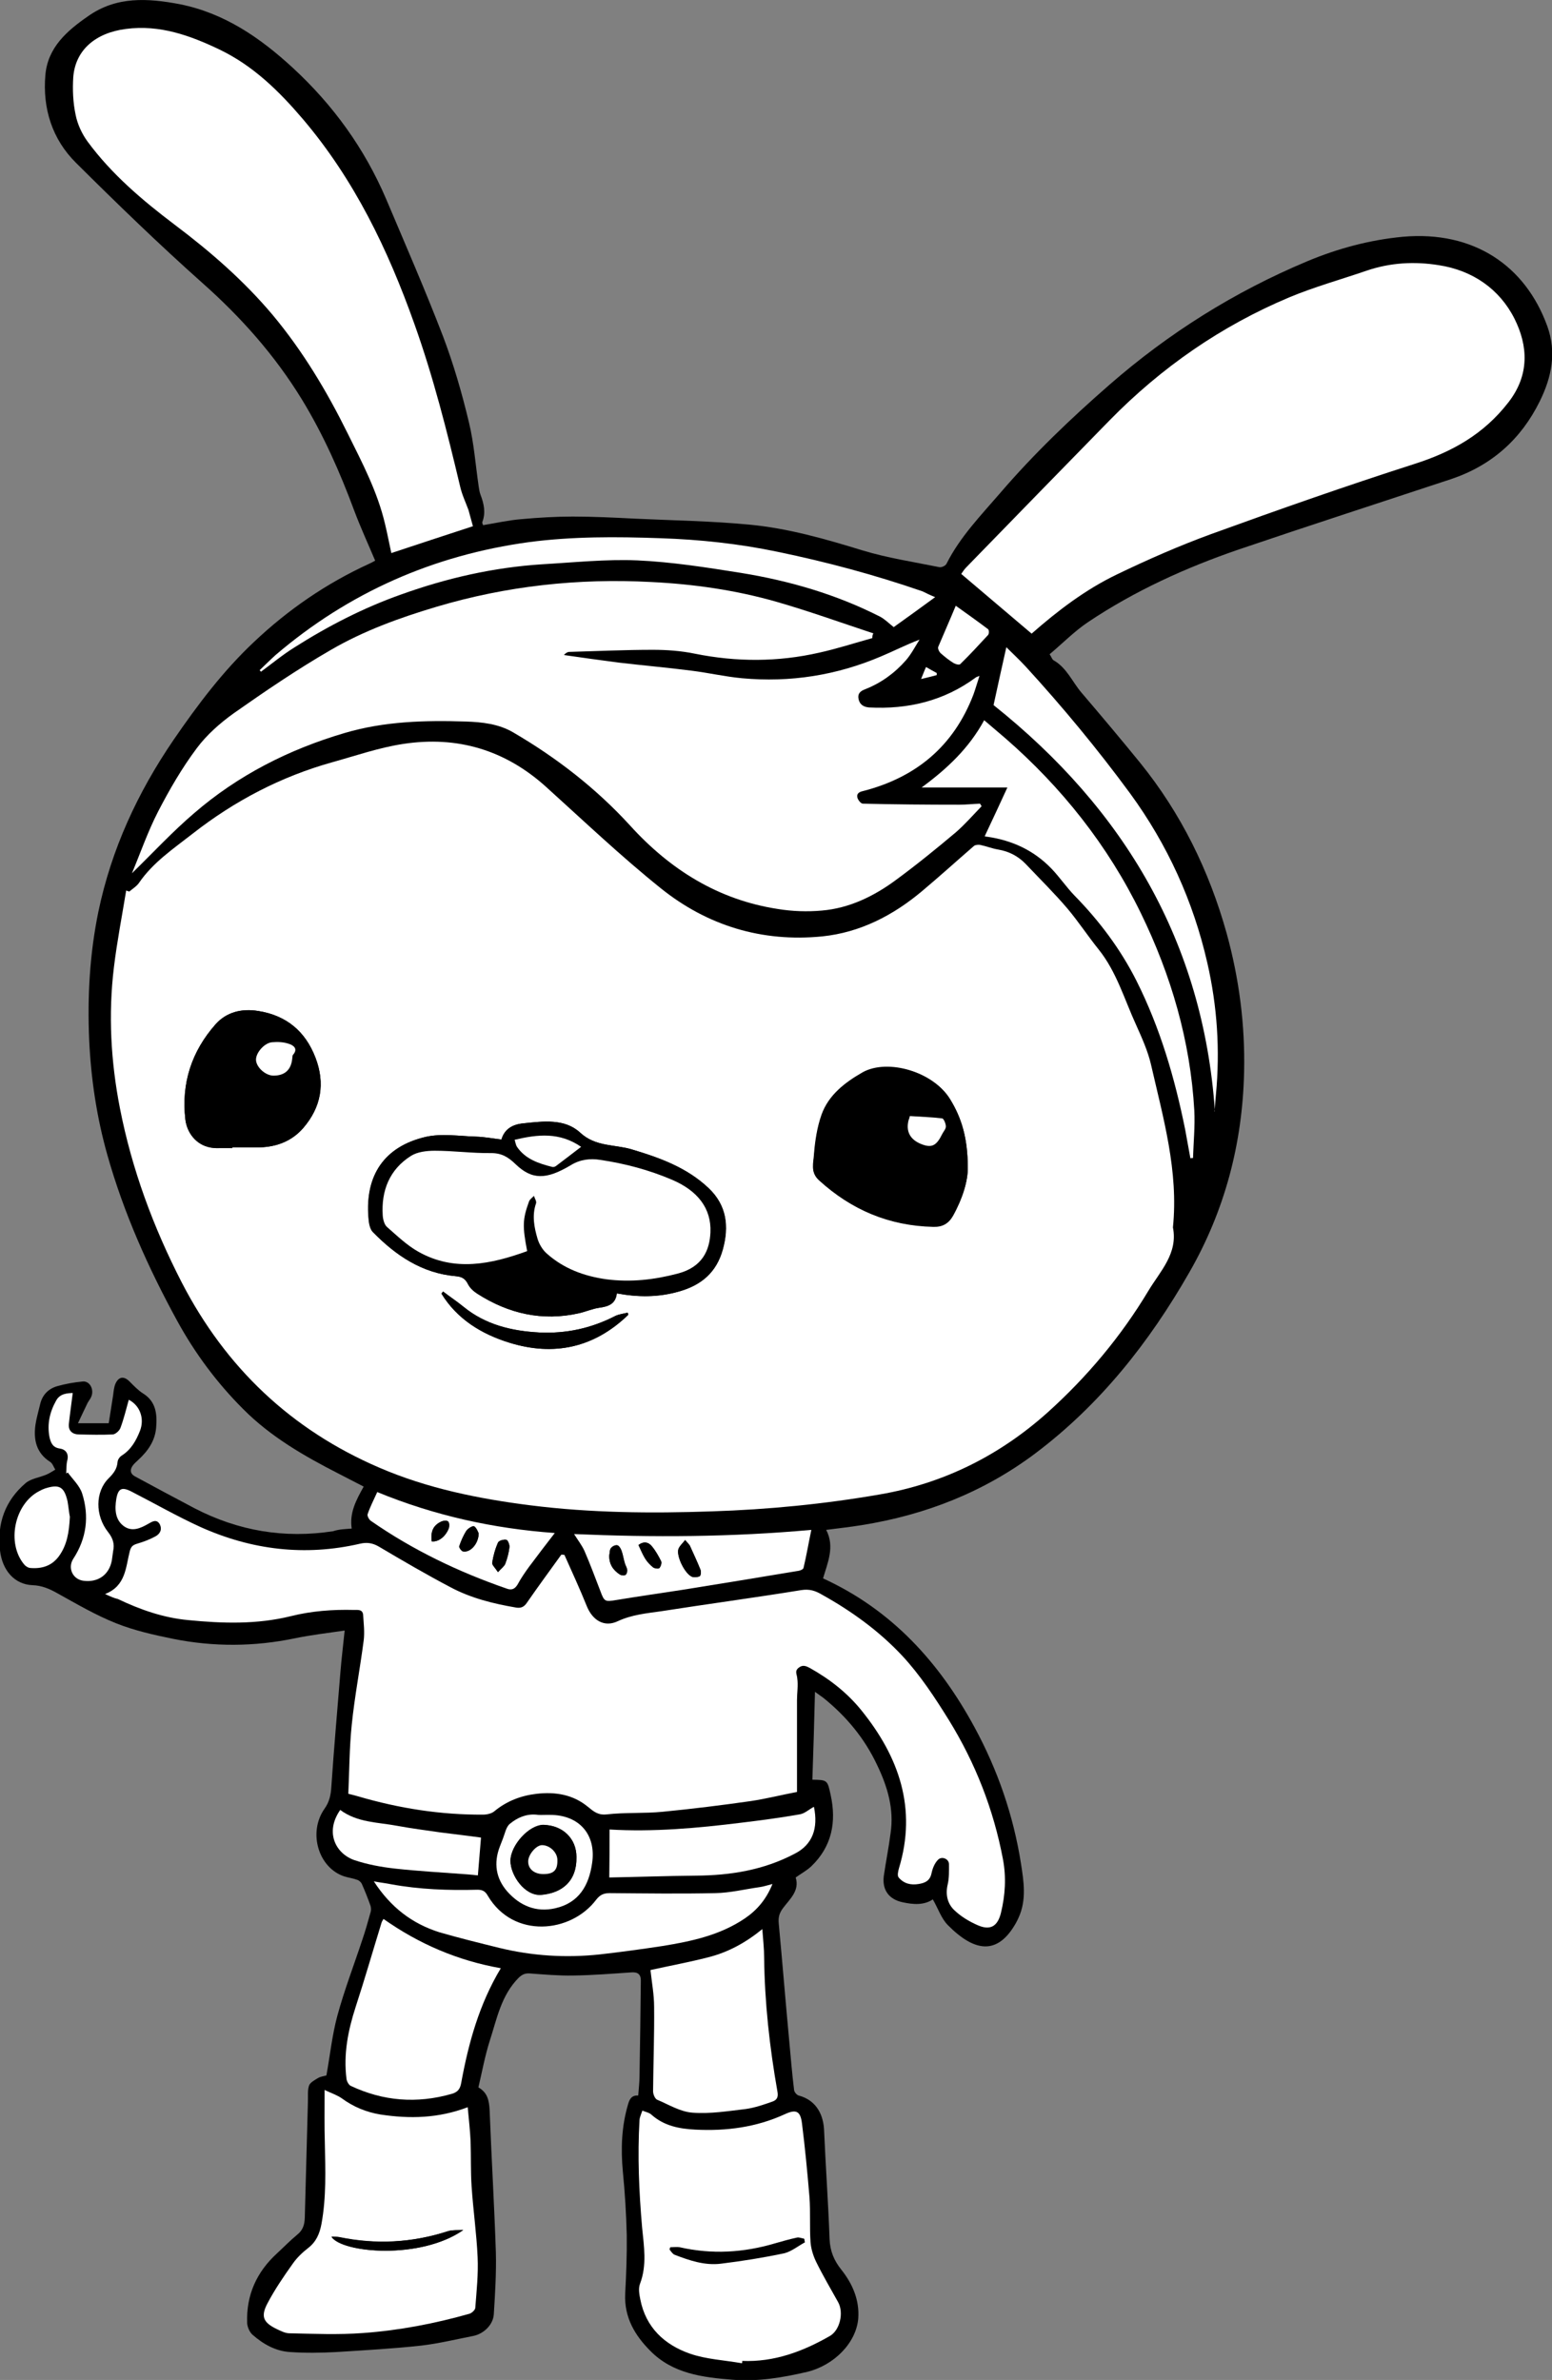 <?xml version="1.0" encoding="utf-8"?>
<!-- Generator: Adobe Illustrator 26.0.0, SVG Export Plug-In . SVG Version: 6.00 Build 0)  -->
<svg version="1.1" id="Capa_1" xmlns="http://www.w3.org/2000/svg" xmlns:xlink="http://www.w3.org/1999/xlink" x="0px" y="0px"
	 viewBox="0 0 595.3 912.7" style="enable-background:new 0 0 595.3 912.7;" xml:space="preserve">
<rect x="0" y="0" width="595.3" height="912.7" fill="#808080" stroke="none"/>
<style type="text/css">
	.st0{fill:#FFFFFF;}
</style>
<g>
	<path d="M134.9,586.2c-0.9-6.1,1.7-10.9,4.6-16.1c-3.2-1.6-6.3-3.3-9.5-4.9c-13.3-6.8-26.2-14.2-36.8-24.9
		c-10-10-18.4-21.3-25.2-33.7c-11.1-20.3-20.5-41.3-26.8-63.6c-4.1-14.5-6.3-29.2-7-44.3c-0.7-16.5,0.2-32.8,3.5-48.9
		c5-24.1,15.1-45.9,28.9-66.1c9.2-13.4,18.9-26.3,30.8-37.5c13.1-12.4,27.8-22.5,44.2-30c0.7-0.3,1.4-0.7,2.3-1.2
		c-2.7-6.4-5.6-12.7-8-19.1c-5.5-14.8-11.8-29.1-20.1-42.7c-10.4-17-23.4-31.6-38.3-44.8C61,93.7,45,78.2,29.2,62.5
		C20,53.4,16.3,41.6,17.4,28.8c0.9-10.6,8.3-17,16.4-22.6c10.9-7.7,22.9-6.9,35.1-4.6C86,5,99.7,14.4,112.3,26
		c15.5,14.3,27.5,30.9,35.8,50.3c7.4,17.5,15,34.9,21.8,52.6c4.1,10.8,7.3,21.9,10,33.2c1.9,7.9,2.5,16.2,3.7,24.4
		c0.2,1.1,0.3,2.2,0.7,3.2c1.3,3.4,2.1,6.9,0.7,10.5c-0.1,0.3,0.1,0.7,0.3,1.2c4.9-0.8,9.7-1.9,14.6-2.3c6.6-0.6,13.2-1,19.8-1
		c7.9,0,15.9,0.4,23.8,0.8c14.7,0.7,29.4,0.9,44,2.3c14.8,1.4,29.1,5.5,43.4,9.9c9.6,2.9,19.5,4.4,29.4,6.4c0.9,0.2,2.5-0.6,2.8-1.4
		c5.2-10.3,13.2-18.5,20.6-27.1c12.8-14.9,27-28.5,41.8-41.4c22.8-19.9,48-35.7,75.9-47.4c11.7-4.9,24-8.2,36.7-9.4
		c27.2-2.4,47,11.1,55.4,34.3c3.6,10,1.7,19.5-2.9,28.8c-7.2,14.6-18.5,24.6-33.9,29.8c-27.2,9-54.4,17.8-81.5,27
		c-20.4,7-40,15.9-57.9,27.9c-5.2,3.5-9.7,8.1-14.7,12.3c0.7,1,0.9,1.9,1.5,2.3c5.1,2.9,7.2,8.3,10.7,12.4
		c7.6,8.9,15.1,17.8,22.5,26.9c15.7,19.4,26.5,41.4,33.2,65.4c4.8,17.4,7.1,35.1,6.7,53.1c-0.6,27.5-7.4,53.3-21.1,77.1
		c-15.3,26.7-34.1,50.5-58.9,69.2c-19.8,14.9-42.3,23.7-66.8,27.6c-4.4,0.7-8.8,1.2-13.5,1.8c3.4,6.5,0.5,12.7-1.2,18.6
		c26.4,12.1,44.6,32.2,58.1,57.1c8.9,16.4,14.9,33.8,17.8,52.2c1.1,7,2.2,14-0.9,20.8c-0.3,0.7-0.7,1.5-1.1,2.2
		c-7,12.3-15.8,11-26,0.7c-2.6-2.6-3.8-6.5-5.8-9.9c-3.4,2.3-7.5,2-11.6,1.1c-5.2-1.1-7.9-4.7-7.2-10.1c0.8-5.5,1.9-10.9,2.6-16.4
		c1.4-9.3-1.2-17.9-5.2-26.2c-4.8-10.2-11.8-18.6-20.6-25.7c-0.8-0.6-1.6-1.1-3.2-2.3c-0.3,11.7-0.6,22.7-1,33.7
		c5.7,0.1,5.8,0.1,7,5.8c2.3,10.4,0.5,19.8-7.4,27.4c-1.7,1.6-3.9,2.8-6,4.3c1.6,5.1-2.3,8.3-4.9,11.8c-1.4,1.9-1.8,3.5-1.6,5.8
		c1.4,14.9,2.6,29.9,4,44.8c0.6,6.4,1.1,12.8,1.9,19.2c0.1,0.7,1,1.8,1.7,2c7.2,1.9,9.6,7.9,9.8,13.5c0.6,13.9,1.6,27.7,2.1,41.6
		c0.2,4.6,1.7,8.2,4.5,11.7c4.3,5.4,7,11.6,6.5,18.7c-0.8,9.5-9.4,18-19.6,20.5c-9.5,2.2-19,3.8-28.7,3c-11.4-0.9-22.8-2.3-31.4-11
		c-6-6-10.1-12.9-9.7-21.9c0.4-7.5,0.7-15.1,0.6-22.6c-0.2-8.1-0.7-16.3-1.5-24.4c-0.8-8.7-0.5-17.2,2-25.7c0.6-2.1,1.4-3.5,3.9-3.4
		c0.2-2.6,0.5-5.1,0.5-7.6c0.2-12.2,0.4-24.4,0.5-36.5c0-2.4-1.2-3.3-3.7-3.1c-7.4,0.5-14.9,1.1-22.3,1.2
		c-5.5,0.1-11.1-0.4-16.6-0.8c-1.7-0.1-2.8,0.3-4.2,1.6c-6.8,6.8-8.4,15.8-11.2,24.4c-1.8,5.7-2.9,11.7-4.3,17.7
		c3.5,2,4.1,5,4.3,8.7c0.7,18.2,1.8,36.4,2.4,54.6c0.2,7.9-0.3,15.9-0.8,23.8c-0.3,4-3.9,7.4-7.8,8.2c-6.6,1.3-13.2,2.9-19.9,3.7
		c-10.9,1.2-21.8,1.8-32.8,2.5c-5.8,0.3-11.7,0.4-17.5,0c-5.6-0.3-10.4-3-14.6-6.7c-1.1-1-1.9-2.9-2-4.4
		c-0.4-10.7,3.6-19.6,11.5-26.8c2.6-2.4,5-4.9,7.8-7.2c2.1-1.7,2.7-3.8,2.8-6.3c0.4-14.8,0.8-29.6,1.2-44.4c0.1-2.1-0.2-4.4,0.4-6.3
		c0.4-1.3,2.2-2.2,3.5-3c1-0.6,2.3-0.7,3.2-1c1.4-7.7,2.2-15.5,4.2-22.9c2.7-9.9,6.4-19.5,9.6-29.2c1.2-3.5,2.2-7.1,3.2-10.7
		c0.2-0.7,0.1-1.6-0.1-2.3c-1-2.8-2.1-5.6-3.3-8.3c-0.3-0.7-1.1-1.4-1.8-1.6c-1.6-0.6-3.3-0.8-4.9-1.3c-9.9-3.2-14.1-16.8-7.6-26
		c1.9-2.7,2.4-5.3,2.6-8.5c1-14.8,2.3-29.5,3.5-44.2c0.4-4.9,1-9.7,1.6-15.6c-6.8,1-13,1.7-19.2,3c-15.5,3.2-31,3.3-46.5,0.2
		c-7.4-1.5-15-3.2-22-6c-7.8-3.1-15.1-7.4-22.5-11.5c-3-1.7-6-3-9.6-3.1c-6.8-0.3-11.5-5.6-12.4-13.3c-1.2-10.4,2-19.2,9.9-25.9
		c2.1-1.7,5.3-2.1,7.9-3.2c1.2-0.5,2.2-1.2,3.4-1.9c-0.6-1-1.1-2.5-2-3c-5.3-3.4-6.4-8.5-5.6-14.2c0.4-2.7,1.2-5.3,1.8-7.9
		c0.8-3.5,3.1-5.9,6.5-6.9c3.2-0.9,6.5-1.5,9.8-1.8c2.6-0.3,4.4,2.8,3.4,5.6c-0.3,0.9-1,1.7-1.5,2.6c-1.2,2.4-2.3,4.9-3.7,7.8
		c4.5,0,7.8,0,11.8,0c0.6-3.5,1.1-7.2,1.7-10.8c0.2-1.5,0.3-3,0.9-4.4c1.3-2.8,3.3-2.9,5.4-0.8c1.6,1.6,3.3,3.4,5.2,4.6
		c5,3.1,5.4,8,5,13c-0.4,5.1-3.1,9-6.8,12.4c-0.8,0.8-1.7,1.5-2.3,2.4c-1.1,1.7-0.7,3.1,1,4c7.6,4.1,15.2,8.2,22.8,12.2
		c16.8,8.7,34.5,11.7,53.2,8.8C130.2,586.4,132.6,586.4,134.9,586.2z"/>
	<path d="M49.6,341.9c-0.4-0.1-0.8-0.2-1.2-0.4c-1.6,9.8-3.5,19.6-4.7,29.4c-2.2,18.1-1.2,36.2,2.3,54.1
		c4.6,23.4,12.8,45.5,23.7,66.8c16.8,32.7,41.9,56.5,75.7,71c18.6,8,38.3,12,58.2,14.5c23,2.9,46.2,3,69.4,2.3
		c21.6-0.7,43.2-2.8,64.5-6.5c24.4-4.2,45.9-14.9,64.4-31.5c15.2-13.6,28.1-29.1,38.6-46.6c4.5-7.4,11.4-14.2,9.4-24.3
		c2.2-21.5-3.7-41.9-8.4-62.4c-1.2-5.2-3.5-10.3-5.7-15.2c-4.5-9.8-7.5-20.4-14.4-29c-4.1-5.1-7.6-10.6-11.9-15.6
		c-5.1-5.9-10.6-11.5-16.1-17.2c-2.9-3-6.4-4.8-10.5-5.5c-2.4-0.4-4.6-1.3-7-1.8c-0.7-0.2-1.8-0.1-2.3,0.4
		c-6.7,5.8-13.2,11.8-20,17.4c-11.1,9.3-23.7,15.8-38.2,17.3c-23.1,2.3-44.1-4-62-18.5c-15.2-12.2-29.4-25.7-43.9-38.8
		c-15.7-14.2-34.2-19.8-54.9-16.5c-9.2,1.4-18.1,4.5-27.1,7c-19.7,5.5-37.5,14.8-53.6,27.4c-7.4,5.8-15.2,11-20.6,18.9
		C52.4,339.9,50.8,340.8,49.6,341.9z"/>
	<path d="M40.3,611.3c2.1,1,3.5,1.6,4.8,2.2c8.6,4.1,17.4,7.2,27,8.1c13.2,1.3,26.4,1.7,39.3-1.5c8-2,16.1-2.6,24.2-2.4
		c1.6,0,3.5-0.2,3.6,2.1c0.1,3.2,0.6,6.5,0.2,9.6c-1.4,10.9-3.4,21.7-4.6,32.5c-0.9,8.8-0.9,17.6-1.3,26.3c1.7,0.4,2.8,0.7,3.8,1
		c15.6,4.6,31.6,7,47.9,7c1.4,0,3.1-0.3,4.2-1.2c4.8-4,10.3-6.2,16.4-6.8c7.1-0.8,13.9,0.3,19.6,5c2.2,1.8,3.9,3.2,7.3,2.9
		c7.1-0.8,14.3-0.4,21.4-1c11.3-1.1,22.6-2.5,33.8-4.1c6-0.8,12-2.3,17.7-3.5c0-12,0-23.6,0-35.2c0-2.8,0.5-5.7,0.1-8.4
		c-0.2-1.5-1.2-2.6,0.5-4c1.6-1.3,2.9-0.8,4.4,0.1c7.5,4.2,14.3,9.5,19.7,16.2c14.5,17.9,21.4,37.6,14.4,60.6
		c-0.3,1.1-0.7,2.8-0.1,3.5c1.9,2.3,4.7,3,7.7,2.5c2.4-0.4,4.3-1.2,4.9-4.1c0.4-1.8,1.2-3.9,2.5-5.2c1.6-1.6,4.2-0.4,4.2,1.7
		c0,2.6,0.1,5.3-0.5,7.8c-0.9,3.8-0.1,7.3,2.5,9.8c2.5,2.4,5.7,4.3,9,5.8c4.8,2.1,7.6,0.5,8.9-4.6c1.7-6.8,2.1-13.8,0.8-20.7
		c-3.5-19-10.5-36.8-20.7-53.3c-5.4-8.7-11.1-17.4-18-24.8c-8.8-9.4-19.3-17-30.6-23.3c-2.7-1.5-4.9-2.2-8.1-1.8
		c-17.9,2.8-35.8,5.3-53.7,8.1c-5.6,0.9-11.3,1.3-16.6,3.8c-5.2,2.5-9.7-0.3-11.9-5.7c-2.7-6.6-5.7-13.1-8.6-19.7
		c-0.4,0-0.8,0-1.2-0.1c-4.4,6.1-8.9,12.1-13.1,18.3c-1.1,1.7-2.4,2.3-4.2,2c-8.7-1.5-17.3-3.7-25.2-7.8c-9.3-5-18.4-10.3-27.5-15.6
		c-2.4-1.4-4.6-1.7-7.2-1.1c-21.1,4.9-41.6,2.5-61.2-6.4c-9.1-4.1-17.7-9.1-26.5-13.6c-3.7-1.9-5.1-1.2-5.8,2.9
		c-0.6,3.8-0.6,7.8,2.8,10.3c3.2,2.4,6.5,0.9,9.6-0.9c1.4-0.8,3.1-1.8,4.2,0.1c1.2,2,0.4,3.8-1.6,4.8c-2.2,1.1-4.6,2.1-7,2.8
		c-1.6,0.5-2.4,0.9-2.8,2.8C48.2,601,48.4,608.2,40.3,611.3z"/>
	<path d="M334.6,244.7c0-0.6,0-1.2,0-1.8c-12.3-4.1-24.6-8.5-37.1-12.1c-15.7-4.5-31.8-6.8-48.1-7.6c-28-1.4-55.5,1.5-82.4,9.5
		c-14.1,4.2-27.9,9.2-40.6,16.6c-12.7,7.4-25,15.7-37.1,24.2c-5.3,3.7-10.4,8.2-14.2,13.4c-5.6,7.6-10.5,16-14.9,24.4
		c-3.9,7.6-6.7,15.7-10,23.6c8-7.8,15.5-15.9,23.8-23c16.9-14.5,36.5-24.4,57.8-30.8c15.2-4.5,30.7-5,46.4-4.4
		c6.3,0.2,12.8,0.9,18.3,4.2c16.6,9.8,31.8,21.4,44.7,35.6c15.5,17,33.9,28.6,56.8,32.1c5.5,0.9,11.3,1.1,16.8,0.6
		c10.6-0.9,19.9-5.5,28.4-11.7c7.9-5.8,15.4-11.9,22.9-18.2c3.6-3,6.7-6.7,10-10.1c-0.2-0.3-0.4-0.6-0.6-1c-2.7,0.1-5.3,0.4-8,0.4
		c-12.3-0.1-24.6-0.2-36.9-0.4c-0.7,0-1.8-1.3-2.1-2.2c-0.5-1.4,0.3-2.2,2-2.6c20.4-5.2,34.9-17.2,42.5-37.1
		c0.8-2.2,1.5-4.5,2.3-7.1c-0.9,0.4-1.2,0.4-1.4,0.6c-12.2,9-26,12.4-41,11.5c-2.3-0.1-3.6-1.1-4-3.3c-0.4-2,0.7-3,2.6-3.7
		c6.1-2.4,11.3-6.2,15.6-11.1c2-2.4,3.5-5.3,5.2-7.9c-5.3,2-9.9,4.4-14.7,6.4c-17.1,7.3-34.9,10.1-53.4,8.4
		c-6.5-0.6-12.9-2.1-19.4-2.9c-9.3-1.2-18.6-2-27.9-3.1c-7-0.8-14-1.9-21-2.9c0.7-0.9,1.4-1.2,2.1-1.2c10.7-0.3,21.3-0.8,32-0.8
		c5.4,0,10.9,0.5,16.2,1.5c15.9,3.2,31.8,3.2,47.6-0.4C321.1,248.7,327.8,246.6,334.6,244.7z"/>
	<path d="M395.7,243c9.9-8.7,20.5-16.9,32.6-22.7c11.8-5.7,23.9-11,36.2-15.5c25.8-9.4,51.8-18.4,78-26.9
		c14.3-4.6,26.4-11.4,35.9-23.5c8.3-10.6,7.6-21.8,2.4-32.2c-5.7-11.3-16-18.5-29-20.5c-9.3-1.5-18.7-1-27.7,2.1
		c-9.9,3.4-20,6.1-29.6,10.2c-26.2,11-49.1,26.9-69,47.2c-18.3,18.8-36.7,37.6-55,56.4c-0.9,0.9-1.5,2-1.9,2.5
		C377.9,227.9,386.7,235.3,395.7,243z"/>
	<path d="M181.4,201.8c-0.6-2-1.2-4.2-1.9-6.3c-1-3-2.4-5.9-3.2-9c-5-21.1-10.3-42-17.6-62.5c-10.1-28.4-23-55.2-42.7-78.4
		C107,34.8,97,25.1,84.1,18.9C72.8,13.5,61.2,9.3,48.2,11c-11.6,1.5-19.4,8.2-20.2,18.5c-0.4,4.8-0.1,9.7,0.9,14.4
		c0.7,3.6,2.5,7.3,4.6,10.3c9.2,12.5,21,22.5,33.3,31.8c13.7,10.3,26.6,21.5,37.7,34.7c11.7,13.9,20.8,29.3,28.8,45.5
		c5.6,11.3,11.4,22.4,14.3,34.7c0.9,3.8,1.6,7.6,2.4,11.1C160.5,208.7,170.7,205.3,181.4,201.8z"/>
	<path d="M284.6,906.3c0-0.3,0.1-0.5,0.1-0.8c12.2,0.4,23.1-3.6,33.5-9.5c4-2.3,5.5-9,3.3-13c-2.9-5.2-5.8-10.3-8.5-15.6
		c-1.1-2.3-2-4.9-2.1-7.4c-0.4-5.7,0-11.5-0.4-17.2c-0.7-9.5-1.6-19-2.9-28.5c-0.6-4.7-2.3-5.4-6.6-3.4c-10.9,5-22.4,6.5-34.2,5.9
		c-6.2-0.3-12.2-1.4-17-5.8c-0.9-0.8-2.3-1-3.4-1.5c-0.4,1.2-1.1,2.4-1.1,3.6c-0.8,13.8-0.2,27.5,1,41.3c0.6,7.2,1.9,14.4-0.8,21.5
		c-0.7,1.7-0.3,4,0.1,6c2,10.8,9.3,17.4,19,20.8C270.9,904.8,277.9,905.1,284.6,906.3z"/>
	<path d="M124.5,801.5c0,7.5-0.1,14,0,20.5c0.2,10.4,0.6,20.7-1.3,31c-0.7,3.7-2,6.8-5.1,9.2c-2.2,1.7-4.3,3.7-5.9,6
		c-3.5,4.9-6.9,9.9-9.7,15.2c-2.7,5.1-1.6,7.5,3.6,9.9c1.5,0.7,3.2,1.6,4.8,1.6c9.4,0.1,18.9,0.5,28.3-0.1c13.8-1,27.4-3.7,40.8-7.4
		c0.9-0.3,2.2-1.4,2.2-2.2c0.5-6.5,1.2-13,0.9-19.5c-0.4-9-1.7-18-2.3-27c-0.4-5.8-0.1-11.7-0.4-17.5c-0.2-4.2-0.7-8.5-1.1-13
		c-11.3,4.2-22.3,4.5-33.5,2.8c-5.5-0.8-10.4-2.9-14.8-6.2C129.4,803.5,127.3,802.8,124.5,801.5z"/>
	<path d="M377.7,320.7C377.5,320.6,377.6,320.7,377.7,320.7c0.4,0.1,0.8,0.2,1.1,0.2c9.5,1.3,17.8,5.1,24.4,12.1
		c3.2,3.3,5.8,7.2,9,10.5c9.6,9.7,17.6,20.4,23.7,32.6c9.1,18.1,14.7,37.3,18.7,57.1c0.7,3.6,1.4,7.3,2,11c0.3,0,0.6,0,1-0.1
		c0.2-6.1,0.9-12.2,0.5-18.2c-1.5-26.6-8.9-51.9-20.5-75.7c-12.6-25.8-30.2-48.1-52-67.1c-2.6-2.3-5.3-4.5-8.1-6.9
		c-5.9,10.7-14.3,18.6-24,25.8c11.1,0,21.5,0,32.9,0C383.3,308.6,380.5,314.6,377.7,320.7z"/>
	<path d="M192.1,754.8c-16.5-2.9-31.4-9.4-45-19c-0.4,0.7-0.6,1.2-0.8,1.6c-3.3,10.7-6.4,21.5-9.9,32.2c-2.9,9-4.8,18.1-3.5,27.5
		c0.1,1,0.8,2.3,1.6,2.7c12.5,6,25.4,6.9,38.7,3.1c2.5-0.7,3.3-1.9,3.7-4.2C179.6,783.5,183.7,768.6,192.1,754.8z"/>
	<path d="M249.5,755.5c0.5,4.7,1.5,9.4,1.5,14.1c0.1,10.8-0.4,21.5-0.4,32.3c0,1.1,0.6,2.8,1.5,3.2c4.5,2,9,4.7,13.7,5
		c6.7,0.5,13.6-0.6,20.3-1.4c3.5-0.4,7-1.7,10.4-2.9c1.6-0.5,2.2-1.7,1.8-3.8c-3-17-4.9-34-5.1-51.3c0-3.4-0.4-6.9-0.7-11
		c-6.5,5.4-13.2,8.9-20.7,10.8C264.2,752.5,256.6,753.9,249.5,755.5z"/>
	<path d="M143.4,721.5c6.5,10,14.6,16.2,25.1,19.2c7.6,2.2,15.3,4.1,23,6c12.7,3.2,25.6,3.9,38.7,2.5c8-0.8,16-1.9,23.9-3.2
		c11.1-1.8,22.1-4.1,31.7-10.6c4.8-3.2,8.3-7.3,10.6-13.2c-2,0.5-3.4,1-4.9,1.2c-5.7,0.8-11.3,2.2-17,2.3c-13.5,0.3-27,0.2-40.5,0
		c-2.3,0-3.8,0.6-5.2,2.5c-9.8,13-31.8,15.1-41.6-1.5c-1-1.8-2.1-2.3-4-2.3c-11.1,0.3-22.1-0.1-33.1-2.1
		C148.1,722.2,146.2,722,143.4,721.5z"/>
	<path d="M358.7,229c-2.2-0.9-3.5-1.6-4.8-2c-18.2-6.3-36.9-11.2-55.7-15.2c-14.8-3.1-29.8-4.7-44.9-5.2
		c-16.8-0.5-33.6-0.7-50.4,1.5c-36.6,4.9-69.1,19.2-97.2,43.3c-2.1,1.8-4.1,3.8-6.1,5.8c0.2,0.2,0.3,0.4,0.5,0.6
		c4.3-3.1,8.3-6.5,12.8-9.3c12.9-8.1,26.5-15.1,40.9-20.3c17.5-6.2,35.5-10.4,54.1-11.6c12.1-0.8,24.4-2.1,36.5-1.5
		c13.3,0.6,26.6,2.6,39.8,4.8c18.6,3,36.6,8.2,53.4,16.8c1.8,0.9,3.2,2.4,5.2,4C347.6,237.1,352.9,233.3,358.7,229z"/>
	<path d="M381.1,270.4c50.3,40,80.5,91.1,84.8,155.7c-0.3,0.5-0.1,0.4-0.1,0.2c0.2-2.2,0.3-4.4,0.5-6.6c1.6-17,0.5-33.8-3.3-50.4
		c-5.4-23.7-15.3-45.4-29.6-65c-12.4-17-25.8-33.2-40.1-48.7c-2.4-2.6-5-5-7.4-7.4C384.3,255.7,382.7,263.1,381.1,270.4z"/>
	<path d="M220.2,588.3c1.5,2.4,3.1,4.3,4,6.4c2.2,5.1,4.1,10.2,6.1,15.4c1.6,4.1,1.8,4.2,6.1,3.4c8.4-1.4,16.9-2.6,25.3-3.9
		c14.9-2.4,29.7-4.8,44.6-7.3c0.7-0.1,1.8-0.6,1.9-1.1c1-4.6,1.9-9.3,3-14.6C280.3,589.5,250.4,589.5,220.2,588.3z"/>
	<path d="M233.8,701.6c0,6.5,0,12.6,0,18.4c10.9-0.2,22.1-0.6,33.2-0.7c13.2-0.1,25.9-2.1,37.9-8.4c6.9-3.6,9.1-9.8,7.4-18
		c-1.7,1-3.5,2.6-5.5,2.9c-7.4,1.3-14.9,2.2-22.4,3.2C267.4,701.1,250.5,702.6,233.8,701.6z"/>
	<path d="M144.7,572.2c-1.4,3-2.8,5.7-3.8,8.5c-0.2,0.6,0.5,2,1.2,2.5c16.1,11.2,33.6,19.6,52.1,26c1.9,0.6,3.2,0.3,4.2-1.5
		c1.3-2.3,2.8-4.6,4.4-6.8c3.2-4.3,6.5-8.5,9.9-13C189.2,586.3,166.6,581.2,144.7,572.2z"/>
	<path d="M27.9,534.2c-2.1,0.1-4.7,0.1-6.2,2.7c-2.5,4.4-3.6,9.1-2.6,14.2c0.4,2.1,1.1,3.9,3.9,4.3c2.3,0.4,3.6,1.9,2.9,4.6
		c-0.4,1.6-0.3,3.3-0.4,5c0.2-0.1,0.4-0.2,0.6-0.4c1.9,2.7,4.5,5.1,5.5,8c2.8,8.8,1.7,17.3-3.4,25.1c-2.2,3.4-0.3,7.8,3.8,8.4
		c5.6,0.8,10-2.3,11-7.8c0.2-1.2,0.3-2.4,0.5-3.6c0.6-2.7,0-4.9-1.9-7.2c-5.1-6.3-5-15.6,0.2-20.7c1.9-1.8,3.2-3.6,3.4-6.3
		c0.1-0.8,0.8-1.9,1.6-2.4c3.6-2.3,5.6-5.6,7-9.5c1.8-4.7,0-9.7-4.3-11.9c-1,3.6-2,7.3-3.2,10.8c-0.4,1.1-1.9,2.4-2.9,2.5
		c-4.3,0.3-8.7,0.2-13,0c-2.4-0.1-4.1-1.3-3.9-3.9C26.8,542.4,27.4,538.5,27.9,534.2z"/>
	<path d="M130.5,694.1c-6,8.6-1.6,16.7,5.2,19c5.1,1.8,10.5,2.7,15.8,3.3c9.2,1,18.4,1.5,27.6,2.2c1.6,0.1,3.1,0.3,4.1,0.4
		c0.4-5,0.8-9.7,1.2-14.5c-5-0.6-10.4-1.2-15.7-2c-5.5-0.8-11-1.5-16.4-2.5C145,698.8,137.1,699,130.5,694.1z"/>
	<path d="M209.2,696c-1.2,0-2.4,0.1-3.6,0c-3.9-0.3-7.2,1.2-10,3.5c-1.5,1.2-1.8,3.8-2.7,5.7c-0.4,1-0.8,2-1.2,3.1
		c-2.3,6.3-1.5,12.2,2.9,17.2c4.8,5.4,11,8,18.4,6.4c9.2-2,12.8-8.9,14.1-17.2c1.7-11.2-5-18.6-16.1-18.6
		C210.4,696,209.8,696,209.2,696z"/>
	<path d="M26.8,581.7c-0.2-1.4-0.4-3.7-0.9-6c-1.3-5.6-3.2-6.6-8.6-4.9c-0.8,0.2-1.5,0.6-2.2,1c-9.6,4.9-12.8,19.9-5.8,28.2
		c0.5,0.6,1.4,1.2,2.2,1.3c4.4,0.4,8.4-0.7,11.1-4.5C25.7,592.6,26.5,587.7,26.8,581.7z"/>
	<path d="M366.6,232.3c-2.5,5.8-4.6,10.7-6.6,15.7c-0.2,0.6,0.3,1.9,0.9,2.5c1.5,1.4,3.2,2.7,5,3.8c0.7,0.4,2.1,0.8,2.5,0.4
		c3.7-3.6,7.2-7.4,10.7-11.2c0.4-0.4,0.4-1.9,0-2.2C375,238.2,370.8,235.3,366.6,232.3z"/>
	<path d="M359.3,258.9c0-0.3,0-0.5,0-0.8c-1.3-0.8-2.6-1.5-4.1-2.3c-0.6,1.5-1.1,2.7-1.9,4.6C355.8,259.8,357.5,259.4,359.3,258.9z"
		/>
	<path class="st0" d="M49.6,341.9c1.3-1.1,2.8-2,3.7-3.3c5.4-7.9,13.2-13.1,20.6-18.9c16.1-12.6,33.9-21.9,53.6-27.4
		c9-2.5,17.9-5.6,27.1-7c20.8-3.2,39.2,2.3,54.9,16.5c14.5,13.1,28.7,26.6,43.9,38.8c17.9,14.4,38.9,20.8,62,18.5
		c14.5-1.5,27.1-8,38.2-17.3c6.8-5.7,13.3-11.6,20-17.4c0.5-0.4,1.6-0.5,2.3-0.4c2.4,0.5,4.6,1.4,7,1.8c4.1,0.7,7.6,2.5,10.5,5.5
		c5.4,5.7,11,11.2,16.1,17.2c4.2,5,7.8,10.5,11.9,15.6c6.9,8.6,9.9,19.2,14.4,29c2.2,4.9,4.5,10,5.7,15.2
		c4.7,20.5,10.6,40.9,8.4,62.4c2,10-4.9,16.8-9.4,24.3C430,512.5,417,528,401.9,541.6c-18.5,16.6-40,27.3-64.4,31.5
		c-21.3,3.7-42.8,5.8-64.5,6.5c-23.2,0.8-46.4,0.6-69.4-2.3c-19.9-2.5-39.7-6.5-58.2-14.5c-33.7-14.5-58.8-38.3-75.7-71
		C58.8,470.6,50.6,448.5,46,425c-3.5-17.9-4.5-36-2.3-54.1c1.2-9.9,3.1-19.6,4.7-29.4C48.8,341.7,49.2,341.8,49.6,341.9z
		 M371.2,447.8c0-11.2-2.3-18.9-6.7-26.1c-6.4-10.6-23.9-15.6-33.5-10.3c-6.9,3.8-13.1,8.6-15.8,16.3c-1.7,4.9-2.5,10.2-2.9,15.3
		c-0.2,3.1-1.4,6.6,1.8,9.6c12.5,11.4,26.9,17.5,43.9,17.9c3.6,0.1,5.9-1.3,7.6-4.3C369.3,459.5,371.3,452.6,371.2,447.8z
		 M236.6,496c8.1,1.5,15.8,1.5,23.7-0.7c8.7-2.5,14.5-7.5,16.9-16.2c2.4-8.7,1.5-16.8-5.4-23.4c-8.3-7.9-18.8-11.7-29.5-14.9
		c-6.6-2-13.9-0.9-19.9-6.5c-5.9-5.4-14.1-4.3-21.7-3.5c-4.2,0.4-7.2,2.2-8.4,6.2c-3.4-0.4-6.5-1-9.7-1.1
		c-6.5-0.2-13.2-1.3-19.4,0.1c-15.8,3.7-23.2,14.7-21.9,30.9c0.1,1.9,0.5,4.4,1.7,5.6c8.8,8.9,18.8,15.7,31.7,16.9
		c2.4,0.2,3.7,0.9,4.8,3.1c0.7,1.4,2.1,2.7,3.5,3.6c12,7.7,25,10.7,39.1,7.5c2.6-0.6,5.2-1.8,7.8-2.1
		C233.4,501,236.1,500.1,236.6,496z M89.1,440.3c0-0.1,0-0.2,0-0.3c3.5,0,7.1,0.1,10.6,0c6.5-0.2,12.2-2.4,16.6-7.4
		c6.9-8,8.5-17.1,4.7-27c-3.9-10.2-11.2-16.2-22-17.9c-6.3-1-12.1,0.4-16.3,5.1c-9.2,10.4-13.2,22.6-11.6,36.5
		c0.6,5.2,4.6,11.2,12.6,11C85.5,440.2,87.3,440.3,89.1,440.3z M241,504.2c-0.1-0.3-0.2-0.6-0.2-0.8c-1.6,0.4-3.4,0.6-4.8,1.3
		c-9.1,4.7-18.8,6.8-29.1,6.3c-10.6-0.5-20.6-2.9-29-9.8c-2.6-2.1-5.3-3.9-7.9-5.9c-0.2,0.3-0.4,0.5-0.6,0.8
		c6,9.8,15.3,15.5,26,18.8C212.4,520.2,227.9,516.9,241,504.2z"/>
	<path class="st0" d="M40.3,611.3c8-3.1,7.9-10.3,9.5-16.5c0.5-1.8,1.2-2.3,2.8-2.8c2.4-0.7,4.8-1.6,7-2.8c1.9-1,2.7-2.8,1.6-4.8
		c-1.2-1.9-2.8-0.9-4.2-0.1c-3.1,1.8-6.4,3.3-9.6,0.9c-3.3-2.5-3.4-6.5-2.8-10.3c0.7-4.1,2.1-4.8,5.8-2.9
		c8.8,4.5,17.5,9.5,26.5,13.6c19.6,8.8,40.1,11.3,61.2,6.4c2.6-0.6,4.8-0.3,7.2,1.1c9.1,5.4,18.2,10.7,27.5,15.6
		c7.9,4.2,16.4,6.3,25.2,7.8c1.9,0.3,3.1-0.3,4.2-2c4.3-6.2,8.7-12.2,13.1-18.3c0.4,0,0.8,0,1.2,0.1c2.9,6.5,5.9,13,8.6,19.7
		c2.2,5.4,6.7,8.2,11.9,5.7c5.4-2.5,11-3,16.6-3.8c17.9-2.8,35.9-5.2,53.7-8.1c3.2-0.5,5.4,0.2,8.1,1.8
		c11.3,6.3,21.8,13.9,30.6,23.3c6.9,7.4,12.6,16.1,18,24.8c10.1,16.4,17.1,34.2,20.7,53.3c1.3,6.9,0.9,13.8-0.8,20.7
		c-1.3,5.1-4.1,6.7-8.9,4.6c-3.2-1.4-6.4-3.3-9-5.8c-2.6-2.5-3.4-6-2.5-9.8c0.6-2.5,0.5-5.2,0.5-7.8c0-2-2.7-3.2-4.2-1.7
		c-1.3,1.3-2.1,3.3-2.5,5.2c-0.6,2.9-2.5,3.7-4.9,4.1c-3,0.5-5.7-0.1-7.7-2.5c-0.6-0.7-0.2-2.4,0.1-3.5c7-23,0-42.8-14.4-60.6
		c-5.4-6.7-12.2-12-19.7-16.2c-1.5-0.8-2.8-1.4-4.4-0.1c-1.6,1.3-0.6,2.5-0.5,4c0.4,2.8-0.1,5.6-0.1,8.4c0,11.6,0,23.3,0,35.2
		c-5.8,1.1-11.7,2.6-17.7,3.5c-11.2,1.6-22.5,3-33.8,4.1c-7.1,0.7-14.3,0.2-21.4,1c-3.4,0.4-5.1-1.1-7.3-2.9
		c-5.7-4.7-12.4-5.8-19.6-5c-6.1,0.7-11.6,2.8-16.4,6.8c-1,0.8-2.8,1.2-4.2,1.2c-16.3,0.1-32.2-2.4-47.9-7c-1.1-0.3-2.1-0.6-3.8-1
		c0.4-8.7,0.4-17.5,1.3-26.3c1.1-10.9,3.2-21.7,4.6-32.5c0.4-3.2,0-6.4-0.2-9.6c-0.1-2.4-2-2.1-3.6-2.1c-8.2-0.2-16.2,0.4-24.2,2.4
		c-13,3.2-26.1,2.8-39.3,1.5c-9.6-0.9-18.4-4-27-8.1C43.8,612.9,42.5,612.3,40.3,611.3z"/>
	<path class="st0" d="M334.6,244.7c-6.8,1.9-13.6,4.1-20.4,5.6c-15.8,3.6-31.7,3.6-47.6,0.4c-5.3-1.1-10.8-1.5-16.2-1.5
		c-10.7,0-21.3,0.5-32,0.8c-0.7,0-1.4,0.4-2.1,1.2c7,1,14,2,21,2.9c9.3,1.1,18.6,1.9,27.9,3.1c6.5,0.8,12.9,2.3,19.4,2.9
		c18.5,1.7,36.3-1.1,53.4-8.4c4.8-2,9.4-4.4,14.7-6.4c-1.7,2.7-3.2,5.6-5.2,7.9c-4.3,4.9-9.5,8.7-15.6,11.1c-1.9,0.7-3,1.7-2.6,3.7
		c0.4,2.1,1.8,3.1,4,3.3c15,0.8,28.8-2.5,41-11.5c0.2-0.2,0.5-0.2,1.4-0.6c-0.9,2.7-1.5,4.9-2.3,7.1c-7.6,19.9-22.1,31.9-42.5,37.1
		c-1.7,0.4-2.4,1.2-2,2.6c0.3,0.9,1.3,2.2,2.1,2.2c12.3,0.3,24.6,0.4,36.9,0.4c2.7,0,5.3-0.3,8-0.4c0.2,0.3,0.4,0.6,0.6,1
		c-3.3,3.4-6.4,7-10,10.1c-7.5,6.3-15,12.4-22.9,18.2c-8.4,6.2-17.8,10.8-28.4,11.7c-5.6,0.5-11.3,0.3-16.8-0.6
		c-22.9-3.5-41.4-15.1-56.8-32.1c-13-14.2-28.1-25.9-44.7-35.6c-5.6-3.3-12-4-18.3-4.2c-15.6-0.5-31.2-0.1-46.4,4.4
		c-21.4,6.3-40.9,16.2-57.8,30.8c-8.3,7.1-15.8,15.2-23.8,23c3.3-7.9,6.1-16,10-23.6c4.4-8.5,9.2-16.8,14.9-24.4
		c3.8-5.1,8.9-9.6,14.2-13.4c12.1-8.5,24.3-16.8,37.1-24.2c12.7-7.4,26.5-12.4,40.6-16.6c26.9-8,54.4-11,82.4-9.5
		c16.3,0.8,32.4,3.1,48.1,7.6c12.5,3.6,24.7,8,37.1,12.1C334.6,243.5,334.6,244.1,334.6,244.7z"/>
	<path class="st0" d="M395.7,243c-9.1-7.7-17.9-15.2-27-22.9c0.4-0.5,1-1.6,1.9-2.5c18.3-18.8,36.6-37.6,55-56.4
		c19.9-20.3,42.8-36.2,69-47.2c9.6-4,19.7-6.8,29.6-10.2c9.1-3.1,18.4-3.6,27.7-2.1c13,2,23.3,9.2,29,20.5
		c5.2,10.4,5.9,21.6-2.4,32.2c-9.4,12.1-21.5,18.9-35.9,23.5c-26.2,8.4-52.1,17.5-78,26.9c-12.3,4.5-24.4,9.8-36.2,15.5
		C416.3,226.1,405.6,234.3,395.7,243z"/>
	<path class="st0" d="M181.4,201.8c-10.8,3.5-21,6.9-31.3,10.3c-0.8-3.6-1.5-7.4-2.4-11.1c-2.9-12.4-8.7-23.4-14.3-34.7
		c-8-16.2-17.2-31.6-28.8-45.5c-11.1-13.2-24-24.4-37.7-34.7c-12.3-9.3-24.1-19.3-33.3-31.8c-2.2-3-3.9-6.7-4.6-10.3
		c-1-4.7-1.2-9.6-0.9-14.4c0.8-10.4,8.5-17,20.2-18.5c13-1.7,24.6,2.5,35.9,7.9c12.9,6.2,22.8,15.9,32,26.7
		c19.7,23.2,32.6,50,42.7,78.4c7.3,20.4,12.6,41.4,17.6,62.5c0.7,3.1,2.1,6,3.2,9C180.2,197.6,180.9,199.8,181.4,201.8z"/>
	<path class="st0" d="M284.6,906.3c-6.7-1.2-13.7-1.5-20-3.7c-9.7-3.4-16.9-10-19-20.8c-0.4-2-0.8-4.2-0.1-6
		c2.7-7.1,1.5-14.4,0.8-21.5c-1.2-13.8-1.8-27.5-1-41.3c0.1-1.2,0.7-2.4,1.1-3.6c1.1,0.5,2.5,0.7,3.4,1.5c4.9,4.4,10.8,5.5,17,5.8
		c11.8,0.6,23.3-0.9,34.2-5.9c4.3-2,6-1.3,6.6,3.4c1.2,9.5,2.1,19,2.9,28.5c0.4,5.7,0,11.5,0.4,17.2c0.2,2.5,1,5.1,2.1,7.4
		c2.6,5.3,5.6,10.4,8.5,15.6c2.2,4,0.7,10.8-3.3,13c-10.3,5.9-21.3,10-33.5,9.5C284.7,905.8,284.7,906,284.6,906.3z M308.7,859.9
		c-0.1-0.4-0.1-0.8-0.2-1.2c-0.9-0.2-1.9-0.6-2.7-0.4c-2.8,0.6-5.6,1.4-8.4,2.2c-12.1,3.6-24.2,4.2-36.6,1.5c-1.2-0.3-2.4,0-3.6,0
		c-0.1,0.3-0.2,0.5-0.3,0.8c0.6,0.7,1.1,1.6,1.9,1.9c5.7,2.2,11.6,4.2,17.8,3.4c8.1-1,16.3-2.3,24.3-4
		C303.6,863.4,306.1,861.3,308.7,859.9z"/>
	<path class="st0" d="M124.5,801.5c2.8,1.3,4.9,2,6.6,3.2c4.5,3.3,9.4,5.3,14.8,6.2c11.2,1.7,22.2,1.5,33.5-2.8
		c0.4,4.5,0.9,8.7,1.1,13c0.2,5.8,0,11.7,0.4,17.5c0.6,9,1.9,18,2.3,27c0.3,6.5-0.4,13-0.9,19.5c-0.1,0.8-1.3,1.9-2.2,2.2
		c-13.4,3.8-27,6.4-40.8,7.4c-9.4,0.7-18.9,0.3-28.3,0.1c-1.6,0-3.3-0.9-4.8-1.6c-5.2-2.5-6.3-4.8-3.6-9.9
		c2.8-5.3,6.2-10.3,9.7-15.2c1.6-2.3,3.7-4.3,5.9-6c3.1-2.4,4.4-5.5,5.1-9.2c1.9-10.3,1.5-20.6,1.3-31
		C124.4,815.5,124.5,809,124.5,801.5z M177.7,855.2c-2,0.1-4-0.1-5.9,0.5c-13.7,4.4-27.6,5.2-41.7,2.3c-0.9-0.2-1.8-0.1-3-0.2
		C131.1,864,161.2,866.7,177.7,855.2z"/>
	<path class="st0" d="M377.7,320.7c2.9-6.1,5.7-12.2,8.7-18.7c-11.4,0-21.8,0-32.9,0c9.8-7.2,18.2-15.1,24-25.8
		c2.8,2.4,5.5,4.7,8.1,6.9c21.7,18.9,39.4,41.2,52,67.1c11.6,23.8,19,49,20.5,75.7c0.3,6-0.3,12.1-0.5,18.2c-0.3,0-0.6,0-1,0.1
		c-0.7-3.7-1.3-7.3-2-11c-4-19.8-9.6-39-18.7-57.1c-6.1-12.1-14.2-22.9-23.7-32.6c-3.2-3.3-5.8-7.2-9-10.5
		c-6.7-6.9-14.9-10.7-24.4-12.1C378.4,320.9,378,320.8,377.7,320.7C377.6,320.7,377.5,320.5,377.7,320.7z"/>
	<path class="st0" d="M192.1,754.8c-8.3,13.8-12.4,28.7-15.2,44c-0.4,2.2-1.2,3.5-3.7,4.2c-13.3,3.8-26.2,2.8-38.7-3.1
		c-0.8-0.4-1.5-1.8-1.6-2.7c-1.2-9.5,0.6-18.5,3.5-27.5c3.5-10.7,6.6-21.5,9.9-32.2c0.1-0.5,0.4-0.9,0.8-1.6
		C160.7,745.5,175.6,751.9,192.1,754.8z"/>
	<path class="st0" d="M249.5,755.5c7.2-1.6,14.8-3,22.2-4.9c7.5-1.9,14.2-5.5,20.7-10.8c0.3,4.1,0.7,7.5,0.7,11
		c0.2,17.2,2.1,34.3,5.1,51.3c0.4,2.1-0.2,3.2-1.8,3.8c-3.4,1.2-6.8,2.4-10.4,2.9c-6.8,0.8-13.6,1.9-20.3,1.4
		c-4.7-0.3-9.2-3.1-13.7-5c-0.8-0.4-1.5-2.1-1.5-3.2c0.1-10.8,0.5-21.5,0.4-32.3C250.9,764.9,250,760.2,249.5,755.5z"/>
	<path class="st0" d="M143.4,721.5c2.7,0.5,4.7,0.7,6.6,1.1c10.9,2,22,2.4,33.1,2.1c1.9,0,3,0.5,4,2.3c9.8,16.6,31.9,14.4,41.6,1.5
		c1.5-1.9,2.9-2.5,5.2-2.5c13.5,0.1,27,0.3,40.5,0c5.7-0.1,11.3-1.5,17-2.3c1.5-0.2,2.9-0.7,4.9-1.2c-2.4,5.9-5.9,10-10.6,13.2
		c-9.6,6.5-20.6,8.8-31.7,10.6c-7.9,1.2-15.9,2.3-23.9,3.2c-13,1.4-25.9,0.6-38.6-2.5c-7.7-1.9-15.4-3.8-23-6
		C158.1,737.7,149.9,731.5,143.4,721.5z"/>
	<path class="st0" d="M358.7,229c-5.9,4.3-11.1,8.1-15.9,11.5c-2-1.6-3.5-3.1-5.2-4c-16.9-8.6-34.9-13.8-53.4-16.8
		c-13.2-2.1-26.5-4.2-39.8-4.8c-12.1-0.5-24.3,0.8-36.5,1.5c-18.6,1.2-36.6,5.3-54.1,11.6c-14.4,5.1-28,12.1-40.9,20.3
		c-4.5,2.8-8.6,6.2-12.8,9.3c-0.2-0.2-0.3-0.4-0.5-0.6c2-1.9,4-3.9,6.1-5.8c28.1-24,60.6-38.3,97.2-43.3c16.7-2.2,33.5-2.1,50.4-1.5
		c15.1,0.5,30.1,2.1,44.9,5.2c18.9,3.9,37.5,8.9,55.7,15.2C355.3,227.5,356.5,228.1,358.7,229z"/>
	<path class="st0" d="M381.1,270.4c1.6-7.3,3.2-14.7,4.9-22.2c2.4,2.4,5,4.8,7.4,7.4c14.2,15.5,27.6,31.7,40.1,48.7
		c14.3,19.6,24.2,41.3,29.6,65c3.8,16.6,4.9,33.4,3.3,50.4c-0.2,2.2-0.4,4.4-0.5,6.6c0,0.2-0.2,0.4,0.1-0.2
		C461.5,361.5,431.4,310.5,381.1,270.4z"/>
	<path class="st0" d="M220.2,588.3c30.2,1.3,60.1,1.2,91-1.6c-1.1,5.3-1.9,10-3,14.6c-0.1,0.5-1.2,1-1.9,1.1
		c-14.9,2.5-29.7,4.9-44.6,7.3c-8.4,1.3-16.9,2.5-25.3,3.9c-4.3,0.7-4.6,0.7-6.1-3.4c-2-5.2-3.9-10.3-6.1-15.4
		C223.2,592.6,221.7,590.7,220.2,588.3z M262.8,590.6c-1.1,1.4-2.2,2.4-2.6,3.5c-0.8,2.8,2.5,9.4,5.2,10.5c0.9,0.4,2.2,0.2,3-0.2
		c0.4-0.2,0.5-1.7,0.3-2.4c-1.3-3.2-2.7-6.2-4.1-9.3C264.3,592.2,263.7,591.7,262.8,590.6z M233.7,596.5c-0.1,3.2,1.4,5.6,4,7.3
		c0.6,0.4,1.6,0.5,2.1,0.2c0.5-0.3,0.7-1.4,0.7-2c-0.1-0.8-0.6-1.7-0.9-2.5c-0.5-1.6-0.7-3.3-1.3-4.9c-0.3-0.8-0.9-1.9-1.6-2
		c-0.7-0.2-1.9,0.4-2.4,1.1C233.8,594.4,233.9,595.5,233.7,596.5z M244.9,592.5c0.9,1.9,1.6,3.6,2.6,5.2c0.8,1.2,1.9,2.4,3,3.3
		c0.6,0.5,2,0.7,2.4,0.3c0.6-0.6,1-1.9,0.7-2.6c-1-2-2.1-4-3.6-5.8C248.6,591.3,246.8,591.1,244.9,592.5z"/>
	<path class="st0" d="M233.8,701.6c16.7,1,33.6-0.5,50.5-2.6c7.5-0.9,15-1.9,22.4-3.2c2-0.3,3.7-2,5.5-2.9c1.7,8.2-0.5,14.5-7.4,18
		c-12,6.3-24.6,8.3-37.9,8.4c-11.1,0.1-22.3,0.5-33.2,0.7C233.8,714.2,233.8,708.2,233.8,701.6z"/>
	<path class="st0" d="M144.7,572.2c21.9,9,44.5,14,68.1,15.7c-3.4,4.4-6.7,8.7-9.9,13c-1.6,2.2-3.1,4.4-4.4,6.8
		c-1.1,1.8-2.4,2.2-4.2,1.5c-18.5-6.4-36-14.8-52.1-26c-0.7-0.5-1.4-1.9-1.2-2.5C141.9,578,143.3,575.3,144.7,572.2z M191,602.9
		c1.4-1.5,2.4-2.2,2.8-3.2c0.8-2.1,1.3-4.2,1.6-6.4c0.1-0.9-0.6-2.7-1.2-2.8c-1-0.2-2.8,0.3-3.2,1.1c-1.1,2.4-1.8,5-2.2,7.7
		C188.7,600.1,189.9,601.2,191,602.9z M183.6,588c-0.3-0.5-0.7-2-1.7-2.7c-0.5-0.3-2.4,0.8-2.9,1.7c-1.2,1.8-2.1,3.9-2.7,5.9
		c-0.2,0.5,0.8,1.9,1.5,2C180.4,595.5,183.6,592,183.6,588z M165.6,591.1c2.5,0.3,5.2-1.7,6.5-4.9c0.3-0.8,0.3-2.2-0.2-2.7
		c-0.4-0.5-1.9-0.4-2.6,0C166.2,584.9,165.1,587.3,165.6,591.1z"/>
	<path class="st0" d="M27.9,534.2c-0.5,4.2-1.1,8.1-1.5,12c-0.2,2.6,1.5,3.9,3.9,3.9c4.3,0.1,8.7,0.2,13,0c1-0.1,2.5-1.4,2.9-2.5
		c1.3-3.5,2.2-7.2,3.2-10.8c4.3,2.2,6.1,7.2,4.3,11.9c-1.5,3.8-3.4,7.2-7,9.5c-0.8,0.5-1.5,1.5-1.6,2.4c-0.2,2.7-1.5,4.4-3.4,6.3
		c-5.2,5.1-5.3,14.3-0.2,20.7c1.8,2.3,2.5,4.5,1.9,7.2c-0.2,1.2-0.3,2.4-0.5,3.6c-1,5.5-5.3,8.6-11,7.8c-4.1-0.6-6-5-3.8-8.4
		c5.1-7.8,6.2-16.3,3.4-25.1c-1-3-3.6-5.4-5.5-8c-0.2,0.1-0.4,0.2-0.6,0.4c0.1-1.7,0-3.4,0.4-5c0.7-2.7-0.7-4.3-2.9-4.6
		c-2.7-0.4-3.4-2.2-3.9-4.3c-1-5.1,0.1-9.8,2.6-14.2C23.1,534.4,25.8,534.3,27.9,534.2z"/>
	<path class="st0" d="M130.5,694.1c6.6,4.9,14.5,4.7,21.9,6.1c5.4,1,10.9,1.7,16.4,2.5c5.4,0.7,10.7,1.3,15.7,2
		c-0.4,4.8-0.8,9.4-1.2,14.5c-1-0.1-2.6-0.3-4.1-0.4c-9.2-0.7-18.5-1.2-27.6-2.2c-5.4-0.6-10.8-1.6-15.8-3.3
		C128.8,710.8,124.5,702.7,130.5,694.1z"/>
	<path class="st0" d="M209.2,696c0.6,0,1.2,0,1.8,0c11.1,0,17.8,7.5,16.1,18.6c-1.2,8.3-4.9,15.1-14.1,17.2
		c-7.4,1.7-13.6-1-18.4-6.4c-4.4-5-5.3-10.9-2.9-17.2c0.4-1,0.8-2.1,1.2-3.1c0.8-2,1.2-4.5,2.7-5.7c2.8-2.3,6.1-3.8,10-3.5
		C206.8,696.1,208,696,209.2,696z M221.1,712.1c0-7-5.3-12.1-12.6-12.2c-5.5-0.1-12.7,7.8-12.7,13.8c0,5.4,5.4,13.5,11.8,13
		C215.5,726,221.3,721.5,221.1,712.1z"/>
	<path class="st0" d="M26.8,581.7c-0.3,6-1.1,10.8-4.2,15.1c-2.8,3.8-6.7,4.9-11.1,4.5c-0.8-0.1-1.7-0.7-2.2-1.3
		c-6.9-8.2-3.8-23.3,5.8-28.2c0.7-0.4,1.4-0.7,2.2-1c5.4-1.7,7.3-0.7,8.6,4.9C26.3,578,26.5,580.3,26.8,581.7z"/>
	<path class="st0" d="M366.6,232.3c4.2,3,8.3,5.9,12.4,9c0.4,0.3,0.4,1.8,0,2.2c-3.5,3.8-7,7.6-10.7,11.2c-0.4,0.4-1.8,0-2.5-0.4
		c-1.8-1.1-3.4-2.4-5-3.8c-0.6-0.6-1.2-1.8-0.9-2.5C362,243,364.2,238.1,366.6,232.3z"/>
	<path class="st0" d="M359.3,258.9c-1.8,0.5-3.5,0.9-6,1.5c0.8-1.9,1.2-3.1,1.9-4.6c1.4,0.8,2.8,1.6,4.1,2.3
		C359.3,258.4,359.3,258.6,359.3,258.9z"/>
	<path d="M371.2,447.8c0.1,4.8-1.9,11.8-5.7,18.2c-1.7,3-4,4.4-7.6,4.3c-17-0.3-31.4-6.5-43.9-17.9c-3.2-2.9-2-6.5-1.8-9.6
		c0.4-5.2,1.2-10.5,2.9-15.3c2.7-7.6,9-12.4,15.8-16.3c9.6-5.3,27-0.3,33.5,10.3C368.9,428.8,371.2,436.6,371.2,447.8z"/>
	<path d="M349,428c-0.2,0.8-0.4,1.2-0.5,1.6c-1.2,4.3,0.6,7.5,5,9.2c3.9,1.5,5.7,0.6,7.9-3.9c0.5-1,1.4-1.9,1.4-2.9
		c0-1.1-0.8-3-1.4-3.1C357.4,428.4,353.3,428.3,349,428z"/>
	<path d="M236.6,496c-0.5,4.1-3.2,5-6.6,5.5c-2.7,0.4-5.2,1.5-7.8,2.1c-14.1,3.2-27.1,0.2-39.1-7.5c-1.4-0.9-2.8-2.2-3.5-3.6
		c-1.1-2.2-2.4-2.9-4.8-3.1c-12.9-1.1-23-7.9-31.7-16.9c-1.2-1.2-1.5-3.7-1.7-5.6c-1.3-16.2,6.1-27.2,21.9-30.9
		c6.1-1.4,12.9-0.3,19.4-0.1c3.2,0.1,6.3,0.7,9.7,1.1c1.1-4,4.2-5.8,8.4-6.2c7.6-0.8,15.8-1.9,21.7,3.5c6,5.6,13.3,4.5,19.9,6.5
		c10.8,3.2,21.2,7,29.5,14.9c6.9,6.6,7.8,14.6,5.4,23.4c-2.4,8.8-8.2,13.8-16.9,16.2C252.4,497.6,244.7,497.5,236.6,496z"/>
	<path d="M202.2,479.8c-1.8-9.5-1.8-12.1,0.8-19.2c0.3-0.8,1.2-1.4,1.9-2.2c0.3,1,1,2.1,0.8,2.9c-1.6,4.7-0.7,9.2,0.6,13.6
		c0.6,2.1,1.9,4.2,3.5,5.6c6.5,5.8,14.4,8.7,22.9,9.9c9.3,1.3,18.3,0.2,27.4-2.2c9.5-2.5,12.2-9,12.5-15.8c0.4-9.1-4.9-16-14.8-20.2
		c-8.9-3.7-18.1-6.2-27.5-7.6c-3.6-0.5-7.6-0.1-11.2,2c-9.5,5.7-15,5.7-21.3-0.4c-2.8-2.7-5.2-4.2-9.3-4.2
		c-7.2,0.1-14.4-0.9-21.6-0.9c-3.1,0-6.7,0.4-9.2,2c-8.2,5.2-11.4,13.2-10.8,22.8c0.1,1.5,0.6,3.5,1.6,4.4c3.9,3.4,7.7,7.1,12.2,9.6
		C174.4,487.9,188.4,484.9,202.2,479.8z"/>
	<path d="M197.4,437.1c0.3,0.9,0.4,1.9,0.9,2.6c3.2,4.8,8.3,6.5,13.5,7.7c0.4,0.1,1.1-0.1,1.4-0.3c3.2-2.4,6.3-4.8,9.7-7.4
		C214.6,434.1,206.2,435,197.4,437.1z"/>
	<path d="M89.1,440.3c-1.8,0-3.6,0-5.4,0c-8,0.2-12-5.8-12.6-11c-1.6-13.9,2.4-26.1,11.6-36.5c4.2-4.7,10-6.1,16.3-5.1
		c10.8,1.7,18.1,7.8,22,17.9c3.8,9.9,2.2,19-4.7,27c-4.3,5-10.1,7.2-16.6,7.4c-3.5,0.1-7,0-10.6,0C89.1,440.1,89.1,440.2,89.1,440.3
		z"/>
	<path d="M104.9,412.5c4.3,0,6.9-2.2,7.3-6.5c0.1-0.5,0-1.1,0.3-1.4c2.1-2.4,0-3.7-1.6-4.2c-2-0.7-4.4-0.8-6.5-0.6
		c-3.1,0.3-6.3,4.2-6.1,6.9C98.4,409.4,101.9,412.5,104.9,412.5z"/>
	<path d="M241,504.2c-13.1,12.7-28.6,16-45.7,10.7c-10.6-3.3-20-9-26-18.8c0.2-0.3,0.4-0.5,0.6-0.8c2.6,2,5.4,3.8,7.9,5.9
		c8.5,6.8,18.4,9.2,29,9.8c10.3,0.5,19.9-1.6,29.1-6.3c1.4-0.7,3.2-0.9,4.8-1.3C240.9,503.7,240.9,504,241,504.2z"/>
	<path d="M308.7,859.9c-2.6,1.4-5.1,3.5-7.9,4c-8,1.7-16.1,3-24.3,4c-6.2,0.8-12.1-1.2-17.8-3.4c-0.8-0.3-1.2-1.3-1.9-1.9
		c0.1-0.3,0.2-0.5,0.3-0.8c1.2,0,2.5-0.2,3.6,0c12.3,2.8,24.5,2.1,36.6-1.5c2.8-0.8,5.6-1.6,8.4-2.2c0.8-0.2,1.8,0.3,2.7,0.4
		C308.5,859.1,308.6,859.5,308.7,859.9z"/>
	<path d="M177.7,855.2c-16.5,11.5-46.5,8.8-50.5,2.5c1.2,0.1,2.1,0,3,0.2c14.1,2.9,27.9,2.2,41.7-2.3
		C173.6,855.1,175.7,855.3,177.7,855.2z"/>
	<path d="M262.8,590.6c0.9,1.1,1.5,1.6,1.8,2.2c1.4,3.1,2.9,6.2,4.1,9.3c0.3,0.7,0.1,2.2-0.3,2.4c-0.9,0.4-2.2,0.5-3,0.2
		c-2.7-1.2-5.9-7.8-5.2-10.5C260.5,593,261.7,592,262.8,590.6z"/>
	<path d="M233.7,596.5c0.2-1,0.1-2.1,0.7-2.8c0.5-0.6,1.7-1.2,2.4-1.1c0.6,0.1,1.3,1.2,1.6,2c0.6,1.6,0.8,3.3,1.3,4.9
		c0.2,0.8,0.8,1.7,0.9,2.5c0.1,0.7-0.2,1.7-0.7,2c-0.5,0.3-1.6,0.1-2.1-0.2C235.1,602.1,233.6,599.8,233.7,596.5z"/>
	<path d="M244.9,592.5c1.9-1.5,3.8-1.2,5.1,0.5c1.4,1.7,2.6,3.8,3.6,5.8c0.3,0.6-0.2,2-0.7,2.6c-0.4,0.3-1.8,0.1-2.4-0.3
		c-1.1-0.9-2.2-2-3-3.3C246.5,596.2,245.8,594.4,244.9,592.5z"/>
	<path d="M191,602.9c-1.1-1.7-2.4-2.8-2.2-3.6c0.4-2.6,1.2-5.2,2.2-7.7c0.3-0.8,2.2-1.3,3.2-1.1c0.6,0.1,1.3,1.9,1.2,2.8
		c-0.2,2.2-0.8,4.3-1.6,6.4C193.5,600.6,192.4,601.3,191,602.9z"/>
	<path d="M183.6,588c0,4-3.3,7.5-6,7c-0.6-0.1-1.6-1.5-1.5-2c0.7-2.1,1.6-4.1,2.7-5.9c0.6-0.9,2.5-2,2.9-1.7
		C182.9,586,183.3,587.5,183.6,588z"/>
	<path d="M165.6,591.1c-0.5-3.8,0.6-6.2,3.7-7.6c0.8-0.3,2.2-0.4,2.6,0c0.5,0.5,0.5,1.9,0.2,2.7
		C170.8,589.4,168.1,591.4,165.6,591.1z"/>
	<path d="M221.1,712.1c0.2,9.4-5.6,13.9-13.5,14.5c-6.4,0.5-11.8-7.6-11.8-13c0-6,7.2-13.9,12.7-13.8
		C215.9,700,221.1,705.1,221.1,712.1z"/>
	<path d="M208.4,718.7c4,0,5.4-1.4,5.4-5.4c0-2.9-2.9-5.7-5.9-5.7c-2.2,0-5.3,3.5-5.3,6.1C202.6,716.7,204.9,718.6,208.4,718.7z"/>
	<path class="st0" d="M349,428c4.3,0.3,8.4,0.4,12.4,0.9c0.6,0.1,1.4,2,1.4,3.1c0,1-0.9,1.9-1.4,2.9c-2.2,4.5-4,5.4-7.9,3.9
		c-4.4-1.7-6.1-4.9-5-9.2C348.7,429.2,348.8,428.8,349,428z"/>
	<path class="st0" d="M202.2,479.8c-13.8,5-27.8,8-41.6,0.3c-4.5-2.5-8.3-6.2-12.2-9.6c-1-0.9-1.5-2.9-1.6-4.4
		c-0.6-9.5,2.6-17.6,10.8-22.8c2.5-1.6,6.1-2,9.2-2c7.2,0,14.4,1,21.6,0.9c4,0,6.5,1.5,9.3,4.2c6.3,6.1,11.8,6.1,21.3,0.4
		c3.6-2.2,7.5-2.6,11.2-2c9.4,1.4,18.6,3.8,27.5,7.6c9.9,4.2,15.2,11,14.8,20.2c-0.3,6.8-3,13.3-12.5,15.8
		c-9.1,2.4-18.1,3.4-27.4,2.2c-8.6-1.2-16.4-4.1-22.9-9.9c-1.6-1.4-2.9-3.6-3.5-5.6c-1.3-4.4-2.2-9-0.6-13.6
		c0.3-0.8-0.5-1.9-0.8-2.9c-0.6,0.7-1.6,1.3-1.9,2.2C200.4,467.7,200.4,470.3,202.2,479.8z"/>
	<path class="st0" d="M197.4,437.1c8.9-2.1,17.2-3,25.5,2.7c-3.4,2.6-6.5,5-9.7,7.4c-0.4,0.3-1,0.4-1.4,0.3
		c-5.2-1.3-10.3-3-13.5-7.7C197.8,439,197.7,438,197.4,437.1z"/>
	<path class="st0" d="M104.9,412.5c-3,0-6.5-3.1-6.7-5.9c-0.2-2.7,3.1-6.6,6.1-6.9c2.2-0.2,4.5-0.1,6.5,0.6c1.6,0.5,3.7,1.8,1.6,4.2
		c-0.3,0.3-0.2,1-0.3,1.4C111.7,410.3,109.2,412.5,104.9,412.5z"/>
	<path class="st0" d="M208.4,718.7c-3.5,0-5.9-2-5.8-5c0.1-2.6,3.1-6.1,5.3-6.1c3,0,5.9,2.8,5.9,5.7
		C213.9,717.2,212.4,718.7,208.4,718.7z"/>
</g>
</svg>
